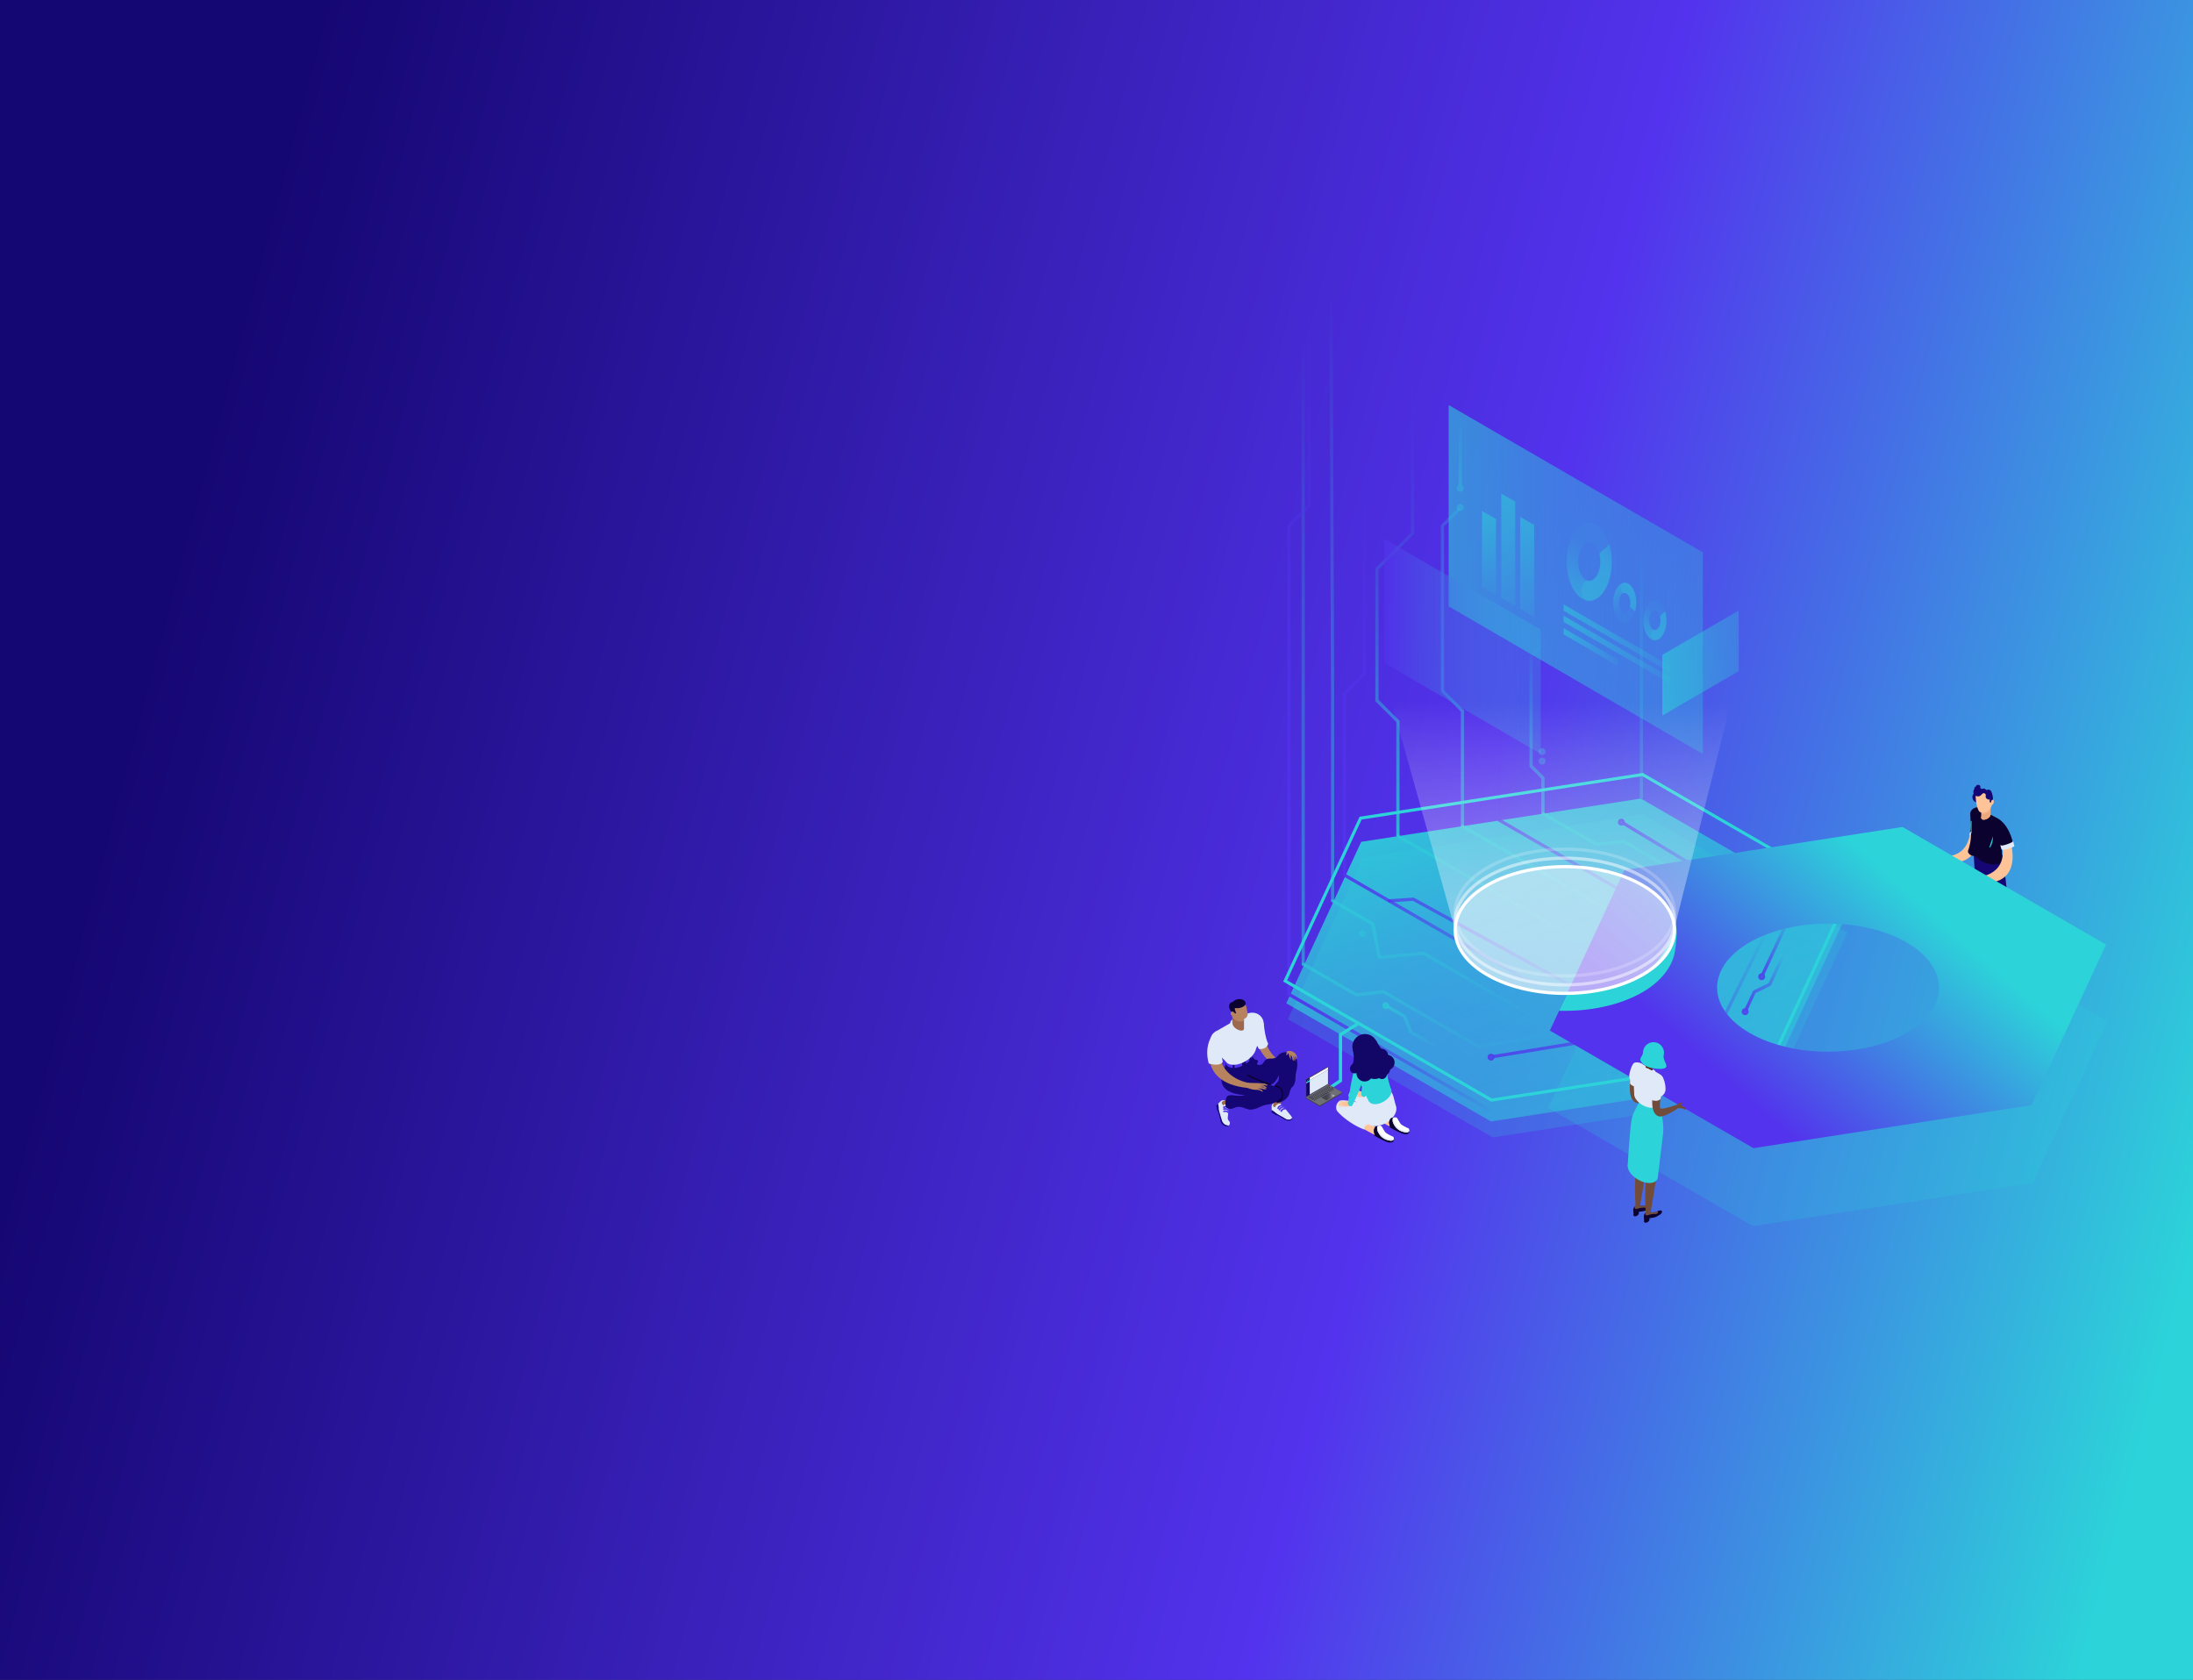 <svg xmlns="http://www.w3.org/2000/svg" xmlns:xlink="http://www.w3.org/1999/xlink" width="1365.81" height="1046.13" viewBox="0 0 1365.81 1046.13">
  <rect x="0" y="0" width="1365.81" height="1046.13" fill="#333333" stroke="none"/>
  <defs>
    <linearGradient id="e1b09ec2-1276-4d95-87c9-622ed89d12b4" x1="104.82" y1="369.42" x2="1386.7" y2="709.85" gradientUnits="userSpaceOnUse">
      <stop offset="0" stop-color="#150773"/>
      <stop offset="0.62" stop-color="#5333ed"/>
      <stop offset="1" stop-color="#2cd4d9"/>
    </linearGradient>
    <linearGradient id="a3f870fa-6a07-4e37-9432-5e687654d0c2" x1="958.46" y1="506.73" x2="958.46" y2="317.17" gradientUnits="userSpaceOnUse">
      <stop offset="0" stop-color="#2cd4d9" stop-opacity="0.5"/>
      <stop offset="0.14" stop-color="#2cd4d9" stop-opacity="0.4"/>
      <stop offset="0.44" stop-color="#2cd4d9" stop-opacity="0.15"/>
      <stop offset="0.59" stop-color="#2cd4d9" stop-opacity="0"/>
    </linearGradient>
    <linearGradient id="4d04f84c-7040-491f-8ca3-f937d5487821" x1="1022.26" y1="497.3" x2="1022.26" y2="281.86" gradientUnits="userSpaceOnUse">
      <stop offset="0" stop-color="#2cd4d9" stop-opacity="0.3"/>
      <stop offset="0.28" stop-color="#2cd4d9" stop-opacity="0.2"/>
      <stop offset="0.74" stop-color="#2cd4d9" stop-opacity="0"/>
    </linearGradient>
    <linearGradient id="17740f6a-5d7a-4daa-9e59-cac50ef4baa1" x1="811.64" y1="207.92" x2="811.64" y2="601.43" gradientUnits="userSpaceOnUse">
      <stop offset="0" stop-color="#2cd4d9" stop-opacity="0"/>
      <stop offset="1" stop-color="#2cd4d9" stop-opacity="0.5"/>
    </linearGradient>
    <linearGradient id="f11a22d9-e8ee-4edd-a49c-6972e2b88923" x1="904.61" y1="514.48" x2="904.61" y2="316" gradientUnits="userSpaceOnUse">
      <stop offset="0" stop-color="#2cd4d9" stop-opacity="0.5"/>
      <stop offset="0.38" stop-color="#2cd4d9" stop-opacity="0.4"/>
      <stop offset="1" stop-color="#2cd4d9" stop-opacity="0.2"/>
    </linearGradient>
    <linearGradient id="fb447b02-a7e6-4b19-9211-2bb7bd6ab87b" x1="868.64" y1="520.65" x2="868.64" y2="236.66" gradientUnits="userSpaceOnUse">
      <stop offset="0" stop-color="#2cd4d9" stop-opacity="0.8"/>
      <stop offset="0.07" stop-color="#2cd4d9" stop-opacity="0.69"/>
      <stop offset="0.23" stop-color="#2cd4d9" stop-opacity="0.48"/>
      <stop offset="0.39" stop-color="#2cd4d9" stop-opacity="0.31"/>
      <stop offset="0.55" stop-color="#2cd4d9" stop-opacity="0.17"/>
      <stop offset="0.7" stop-color="#2cd4d9" stop-opacity="0.08"/>
      <stop offset="0.85" stop-color="#2cd4d9" stop-opacity="0.02"/>
      <stop offset="1" stop-color="#2cd4d9" stop-opacity="0"/>
    </linearGradient>
    <linearGradient id="ea0d29a2-5477-4a27-b278-23b9412d2b5c" x1="909.46" y1="302.38" x2="909.46" y2="236.66" gradientUnits="userSpaceOnUse">
      <stop offset="0" stop-color="#2cd4d9" stop-opacity="0.3"/>
      <stop offset="0.24" stop-color="#2cd4d9" stop-opacity="0.2"/>
      <stop offset="0.65" stop-color="#2cd4d9" stop-opacity="0"/>
    </linearGradient>
    <linearGradient id="f10d5270-06c6-4ce6-ba4b-6a0da751f622" x1="843.53" y1="545.93" x2="843.53" y2="293.03" gradientUnits="userSpaceOnUse">
      <stop offset="0" stop-color="#5333ed"/>
      <stop offset="0.73" stop-color="#5333ed" stop-opacity="0.27"/>
      <stop offset="1" stop-color="#5333ed" stop-opacity="0"/>
    </linearGradient>
    <linearGradient id="274d3dcb-ef8d-46bf-9be9-a649f7b14793" x1="809.04" y1="620.17" x2="809.04" y2="184.87" gradientUnits="userSpaceOnUse">
      <stop offset="0" stop-color="#5333ed"/>
      <stop offset="0.17" stop-color="#5333ed" stop-opacity="0.85"/>
      <stop offset="0.55" stop-color="#5333ed" stop-opacity="0.48"/>
      <stop offset="1" stop-color="#5333ed" stop-opacity="0"/>
    </linearGradient>
    <linearGradient id="46fab5b5-4662-4f5e-922a-925c7b2857d4" x1="939.98" y1="529.12" x2="939.98" y2="192.15" gradientUnits="userSpaceOnUse">
      <stop offset="0" stop-color="#5333ed" stop-opacity="0.6"/>
      <stop offset="0.14" stop-color="#5333ed" stop-opacity="0.58"/>
      <stop offset="0.32" stop-color="#5333ed" stop-opacity="0.51"/>
      <stop offset="0.51" stop-color="#5333ed" stop-opacity="0.4"/>
      <stop offset="0.73" stop-color="#5333ed" stop-opacity="0.25"/>
      <stop offset="0.95" stop-color="#5333ed" stop-opacity="0.05"/>
      <stop offset="1" stop-color="#5333ed" stop-opacity="0"/>
    </linearGradient>
    <linearGradient id="239cc458-db18-4719-bc9d-2a320536360a" x1="829.46" y1="181.27" x2="829.46" y2="561.97" xlink:href="#17740f6a-5d7a-4daa-9e59-cac50ef4baa1"/>
    <linearGradient id="eb2194f5-f455-4bd3-9754-32e48762aeb5" x1="931.66" y1="488.85" x2="1007.2" y2="677.69" gradientUnits="userSpaceOnUse">
      <stop offset="0" stop-color="#2cd4d9" stop-opacity="0.9"/>
      <stop offset="0.11" stop-color="#2cd4d9" stop-opacity="0.82"/>
      <stop offset="0.35" stop-color="#2cd4d9" stop-opacity="0.68"/>
      <stop offset="0.58" stop-color="#2cd4d9" stop-opacity="0.58"/>
      <stop offset="0.8" stop-color="#2cd4d9" stop-opacity="0.52"/>
      <stop offset="1" stop-color="#2cd4d9" stop-opacity="0.5"/>
    </linearGradient>
    <linearGradient id="0835709a-0779-4028-aef2-3eafd5080f15" x1="879.17" y1="527.1" x2="922.88" y2="636.37" gradientUnits="userSpaceOnUse">
      <stop offset="0" stop-color="#5333ed" stop-opacity="0.9"/>
      <stop offset="0.19" stop-color="#5333ed" stop-opacity="0.75"/>
      <stop offset="0.6" stop-color="#5333ed" stop-opacity="0.38"/>
      <stop offset="1" stop-color="#5333ed" stop-opacity="0"/>
    </linearGradient>
    <linearGradient id="ca5ba6a3-3a58-4bfa-ac41-f9b935843b8f" x1="844.6" y1="601.34" x2="888.31" y2="710.61" xlink:href="#274d3dcb-ef8d-46bf-9be9-a649f7b14793"/>
    <linearGradient id="3f6a6015-87eb-434f-ade1-fe72c1bce88f" x1="881.94" y1="571.23" x2="921.22" y2="669.44" gradientUnits="userSpaceOnUse">
      <stop offset="0" stop-color="#2cd4d9" stop-opacity="0.5"/>
      <stop offset="0.24" stop-color="#2cd4d9" stop-opacity="0.4"/>
      <stop offset="0.74" stop-color="#2cd4d9" stop-opacity="0.15"/>
      <stop offset="1" stop-color="#2cd4d9" stop-opacity="0"/>
    </linearGradient>
    <linearGradient id="9a6ca6cb-33b3-4be7-b64e-327a946f0456" x1="1006.86" y1="487.36" x2="1048.39" y2="591.18" xlink:href="#3f6a6015-87eb-434f-ade1-fe72c1bce88f"/>
    <linearGradient id="ba2faaf6-8c36-462a-87e2-c06ef25be176" x1="871.85" y1="543.11" x2="915.56" y2="652.38" xlink:href="#3f6a6015-87eb-434f-ade1-fe72c1bce88f"/>
    <linearGradient id="3656e464-cae0-4dd4-b2cc-2c0a1013afd7" x1="912.55" y1="502.82" x2="956.26" y2="612.09" xlink:href="#3f6a6015-87eb-434f-ade1-fe72c1bce88f"/>
    <linearGradient id="d84bfc41-79d1-4272-ab3d-7515752d2cb3" x1="952.73" y1="496.65" x2="996.44" y2="605.92" xlink:href="#3f6a6015-87eb-434f-ade1-fe72c1bce88f"/>
    <linearGradient id="71b55d74-0cd7-4ec5-a10a-f9712760ae7c" x1="919.66" y1="538.14" x2="968.91" y2="661.26" gradientUnits="userSpaceOnUse">
      <stop offset="0" stop-color="#5333ed" stop-opacity="0.7"/>
      <stop offset="0.24" stop-color="#5333ed" stop-opacity="0.55"/>
      <stop offset="0.76" stop-color="#5333ed" stop-opacity="0.18"/>
      <stop offset="1" stop-color="#5333ed" stop-opacity="0"/>
    </linearGradient>
    <linearGradient id="f192aa13-dc72-497d-949a-4ff559dfca82" x1="975.62" y1="492.92" x2="1019.33" y2="602.19" gradientUnits="userSpaceOnUse">
      <stop offset="0" stop-color="#5333ed" stop-opacity="0.8"/>
      <stop offset="0.21" stop-color="#5333ed" stop-opacity="0.65"/>
      <stop offset="0.67" stop-color="#5333ed" stop-opacity="0.28"/>
      <stop offset="1" stop-color="#5333ed" stop-opacity="0"/>
    </linearGradient>
    <linearGradient id="47ff727c-df11-4bd2-b9e8-7c2686a7657f" x1="978.5" y1="686.72" x2="1056.76" y2="551.16" xlink:href="#f192aa13-dc72-497d-949a-4ff559dfca82"/>
    <linearGradient id="053eb024-c7a5-476f-b79d-05352688db79" x1="1096.5" y1="605.88" x2="1115.23" y2="573.45" xlink:href="#f192aa13-dc72-497d-949a-4ff559dfca82"/>
    <linearGradient id="47d3cda7-69bc-4e06-9e6f-171482db02b7" x1="1089.25" y1="629.46" x2="1109.55" y2="594.31" xlink:href="#f192aa13-dc72-497d-949a-4ff559dfca82"/>
    <linearGradient id="2932f705-7319-485e-b36d-d6835b6fa9a4" x1="5004.15" y1="4199.71" x2="5024.45" y2="4164.55" gradientTransform="translate(5436.62 -4036.53) rotate(94.43)" xlink:href="#3f6a6015-87eb-434f-ade1-fe72c1bce88f"/>
    <linearGradient id="37ba91a4-42e0-49ea-bb75-1ec11a8ce6a6" x1="5058.93" y1="4014.64" x2="5101.99" y2="3940.07" gradientTransform="translate(5485.69 -4148.74) rotate(95.4)" xlink:href="#f192aa13-dc72-497d-949a-4ff559dfca82"/>
    <linearGradient id="446c4cc5-e297-4ca1-b89b-d8d18630db03" x1="6837.97" y1="682.89" x2="6846.32" y2="682.89" gradientTransform="matrix(-1, 0, 0, 1, 7669.23, 0)" gradientUnits="userSpaceOnUse">
      <stop offset="0" stop-color="#fff"/>
      <stop offset="0.04" stop-color="#e2e2e4"/>
      <stop offset="0.09" stop-color="#bdbcc1"/>
      <stop offset="0.16" stop-color="#9c9ba2"/>
      <stop offset="0.22" stop-color="#807f87"/>
      <stop offset="0.3" stop-color="#696872"/>
      <stop offset="0.39" stop-color="#585662"/>
      <stop offset="0.5" stop-color="#4c4a56"/>
      <stop offset="0.64" stop-color="#454350"/>
      <stop offset="1" stop-color="#43414e"/>
    </linearGradient>
    <linearGradient id="3cb54c17-de66-48a3-88d5-dc7ce3a822dc" x1="1081.88" y1="679.18" x2="1190.57" y2="556.01" gradientUnits="userSpaceOnUse">
      <stop offset="0" stop-color="#5333ed"/>
      <stop offset="1" stop-color="#2cd4d9"/>
    </linearGradient>
    <linearGradient id="57667ca6-0f34-4a59-9f06-7170d7218722" x1="926.5" y1="320.75" x2="928.15" y2="364.92" gradientUnits="userSpaceOnUse">
      <stop offset="0" stop-color="#2cd4d9"/>
      <stop offset="1" stop-color="#2cd4d9" stop-opacity="0.2"/>
    </linearGradient>
    <linearGradient id="fc2baf37-22a5-415e-81d2-7462eb085cb4" x1="939.84" y1="324.72" x2="962.56" y2="381.53" xlink:href="#57667ca6-0f34-4a59-9f06-7170d7218722"/>
    <linearGradient id="90f3f2b1-bb0c-403c-a461-1b2d553e9595" x1="926.67" y1="310.71" x2="952.07" y2="374.2" xlink:href="#57667ca6-0f34-4a59-9f06-7170d7218722"/>
    <linearGradient id="32d1e0ce-1b30-42b0-b53d-6c2dff7a1b50" x1="973.81" y1="397.43" x2="1039.86" y2="397.43" xlink:href="#57667ca6-0f34-4a59-9f06-7170d7218722"/>
    <linearGradient id="4ee95c77-143a-4821-8050-ebc560c3532e" x1="973.81" y1="404.43" x2="1039.86" y2="404.43" xlink:href="#57667ca6-0f34-4a59-9f06-7170d7218722"/>
    <linearGradient id="27b112b6-7c53-45f1-ae1a-f36cd98eeda9" x1="973.81" y1="402.9" x2="1007.58" y2="402.9" xlink:href="#57667ca6-0f34-4a59-9f06-7170d7218722"/>
    <linearGradient id="96977b3f-2b94-4441-90e6-1f9db851e71b" x1="1247.97" y1="-2246.8" x2="1268.9" y2="-2263.63" gradientTransform="matrix(0.5, -0.87, 0.58, 1, 1662.42, 3704.09)" gradientUnits="userSpaceOnUse">
      <stop offset="0" stop-color="#2cd4d9" stop-opacity="0.8"/>
      <stop offset="1" stop-color="#2cd4d9" stop-opacity="0.1"/>
    </linearGradient>
    <linearGradient id="a22bb927-aee4-4611-88a4-5279d19d2bdb" x1="8047.52" y1="-1217.5" x2="8037.46" y2="-1201.52" gradientTransform="matrix(-0.69, -0.72, 0.32, -1.11, 6953.8, 4825.77)" xlink:href="#96977b3f-2b94-4441-90e6-1f9db851e71b"/>
    <linearGradient id="b697aa37-a325-4503-863c-f0aa89998534" x1="702.37" y1="-1735.52" x2="713.04" y2="-1744.1" gradientTransform="matrix(0.5, 0.87, 0.58, -1, 1662.42, -1982.09)" xlink:href="#96977b3f-2b94-4441-90e6-1f9db851e71b"/>
    <linearGradient id="1c221040-8345-425c-a05d-f5b362b8fa07" x1="7703.53" y1="-1885.24" x2="7698.4" y2="-1877.1" gradientTransform="matrix(-0.69, 0.72, 0.32, 1.11, 6953.8, -3103.77)" xlink:href="#96977b3f-2b94-4441-90e6-1f9db851e71b"/>
    <linearGradient id="85804029-a93d-41d8-8c58-bfe3d44bbe1f" x1="1298.73" y1="-2219.47" x2="1309.4" y2="-2228.04" gradientTransform="matrix(0.5, -0.87, 0.58, 1, 1662.42, 3744.09)" xlink:href="#96977b3f-2b94-4441-90e6-1f9db851e71b"/>
    <linearGradient id="a6b8dd8c-b822-4278-a219-cd726e1028bb" x1="8003.86" y1="-1178.39" x2="7998.74" y2="-1170.25" gradientTransform="matrix(-0.69, -0.72, 0.32, -1.11, 6953.8, 4865.77)" xlink:href="#96977b3f-2b94-4441-90e6-1f9db851e71b"/>
    <linearGradient id="ca85e3a5-4732-4579-8fe4-5b57ed3aab91" x1="902.24" y1="360.9" x2="1060.53" y2="360.9" gradientUnits="userSpaceOnUse">
      <stop offset="0" stop-color="#2cd4d9" stop-opacity="0.8"/>
      <stop offset="1" stop-color="#2cd4d9" stop-opacity="0.4"/>
    </linearGradient>
    <linearGradient id="615f1cce-f495-4478-9e0a-63c66cbd249b" x1="862.07" y1="402.52" x2="959.61" y2="402.52" gradientUnits="userSpaceOnUse">
      <stop offset="0" stop-color="#5333ed" stop-opacity="0.6"/>
      <stop offset="1" stop-color="#2cd4d9" stop-opacity="0.2"/>
    </linearGradient>
    <linearGradient id="95ccdec8-6f7a-4e6d-9fa4-b67f6b8022e5" x1="1035.29" y1="412.92" x2="1082.9" y2="412.92" xlink:href="#ca85e3a5-4732-4579-8fe4-5b57ed3aab91"/>
    <linearGradient id="4fee4be7-fe73-4b3e-a16d-32e289925aa5" x1="970.38" y1="585.46" x2="972.05" y2="437.27" gradientUnits="userSpaceOnUse">
      <stop offset="0" stop-color="#fff" stop-opacity="0.4"/>
      <stop offset="0.17" stop-color="#fff" stop-opacity="0.37"/>
      <stop offset="0.43" stop-color="#fff" stop-opacity="0.27"/>
      <stop offset="0.76" stop-color="#fff" stop-opacity="0.12"/>
      <stop offset="1" stop-color="#fff" stop-opacity="0"/>
    </linearGradient>
  </defs>
  <title>advanced-hero</title>
  <g style="isolation: isolate">
    <g id="4d768894-e851-4608-89cf-685efdf7bc59" data-name="bg">
      <rect y="-0.24" width="1365.81" height="1046.37" style="fill: url(#e1b09ec2-1276-4d95-87c9-622ed89d12b4)"/>
    </g>
    <g id="1e2f22ec-d307-46e2-bb61-2464962a0a2b" data-name="figures and interactions">
      <g>
        <path d="M1312.62,636.11l-127.49-73.61L1011,589.45,964.32,690l127.49,73.61L1266,736.66Z" style="fill: #2cd4d9;fill-opacity: 0.2;mix-blend-mode: color-burn"/>
        <polyline points="960.95 506.73 960.95 484.44 953.57 477.06 953.57 408.44 963.35 398.65 963.35 317.17" style="fill: none;stroke-miterlimit: 10;stroke-width: 2px;stroke: url(#a3f870fa-6a07-4e37-9432-5e687654d0c2)"/>
        <circle cx="960.46" cy="473.97" r="1.17" transform="translate(-13.65 919.23) rotate(-50.83)" style="fill: none;stroke: #2cd4d9;stroke-miterlimit: 10;stroke-width: 2px;opacity: 0.3"/>
        <circle cx="960.46" cy="468.07" r="1.17" transform="translate(-42.58 99.98) rotate(-5.83)" style="fill: none;stroke: #2cd4d9;stroke-miterlimit: 10;stroke-width: 2px;opacity: 0.3"/>
        <line x1="1022.26" y1="497.3" x2="1022.26" y2="281.86" style="fill: none;stroke-miterlimit: 10;stroke-width: 2px;stroke: url(#4d04f84c-7040-491f-8ca3-f937d5487821)"/>
        <polyline points="811.64 208.92 811.64 493.01 811.64 600.43" style="fill: none;stroke-linecap: round;stroke-miterlimit: 10;stroke-width: 2px;stroke: url(#17740f6a-5d7a-4daa-9e59-cac50ef4baa1)"/>
        <polyline points="910.84 514.48 910.84 442.75 898.38 430.29 898.38 327.37 909.04 316.71" style="fill: none;stroke-miterlimit: 10;stroke-width: 2px;stroke: url(#f11a22d9-e8ee-4edd-a49c-6972e2b88923)"/>
        <polyline points="870.62 520.65 870.62 449.26 857.58 436.22 857.58 354.3 879.7 332.18 879.7 236.66" style="fill: none;stroke-miterlimit: 10;stroke-width: 2px;stroke: url(#fb447b02-a7e6-4b19-9211-2bb7bd6ab87b)"/>
        <line x1="909.46" y1="302.38" x2="909.46" y2="236.66" style="fill: none;stroke-miterlimit: 10;stroke-width: 2px;stroke: url(#ea0d29a2-5477-4a27-b278-23b9412d2b5c)"/>
        <circle cx="909.46" cy="316" r="1.17" transform="translate(90.04 821.49) rotate(-50.83)" style="fill: none;stroke: #2cd4d9;stroke-miterlimit: 10;stroke-width: 2px;opacity: 0.3"/>
        <circle cx="909.46" cy="304.11" r="1.17" transform="translate(-26.19 93.96) rotate(-5.83)" style="fill: none;stroke: #2cd4d9;stroke-miterlimit: 10;stroke-width: 2px;opacity: 0.3"/>
        <polyline points="837.28 544.93 837.28 432 849.77 419.51 849.77 294.03" style="fill: none;stroke-linecap: round;stroke-linejoin: round;stroke-width: 2px;stroke: url(#f10d5270-06c6-4ce6-ba4b-6a0da751f622)"/>
        <polyline points="802.79 619.17 802.79 532.89 802.79 327.32 815.28 314.83 815.28 185.87" style="fill: none;stroke-linecap: round;stroke-linejoin: round;stroke-width: 2px;stroke: url(#274d3dcb-ef8d-46bf-9be9-a649f7b14793)"/>
        <polyline points="933.73 528.12 933.73 253 946.23 240.51 946.23 193.16" style="fill: none;stroke-linecap: round;stroke-linejoin: round;stroke-width: 2px;stroke: url(#46fab5b5-4662-4f5e-922a-925c7b2857d4)"/>
        <polyline points="828.95 182.27 829.96 431.45 829.96 560.97" style="fill: none;stroke-linecap: round;stroke-miterlimit: 10;stroke-width: 2px;stroke: url(#239cc458-db18-4719-bc9d-2a320536360a)"/>
        <path d="M1150.45,580.82,1023,507.21,848.81,534.15,802.14,634.7l127.49,73.61,174.15-26.94Z" style="fill: #2cd4d9;fill-opacity: 0.2;mix-blend-mode: color-burn"/>
        <path d="M1149.41,570.9,1021.92,497.3,847.77,524.24,801.11,624.78,928.6,698.39l174.15-26.94Z" style="fill: url(#eb2194f5-f455-4bd3-9754-32e48762aeb5)"/>
        <path d="M837.28,544.93l127.49,73.61" style="fill: none;stroke-linecap: round;stroke-linejoin: round;stroke-width: 2px;stroke: url(#0835709a-0779-4028-aef2-3eafd5080f15)"/>
        <path d="M802.71,619.17,930.2,692.78" style="fill: none;stroke-linecap: round;stroke-linejoin: round;stroke-width: 2px;stroke: url(#ca5ba6a3-3a58-4bfa-ac41-f9b935843b8f)"/>
        <path d="M811.64,600.43l33.17,19.15,16.83-2,59.25,34.21,70.64-11.56" style="fill: none;stroke-linecap: round;stroke-miterlimit: 10;stroke-width: 2px;stroke: url(#3f6a6015-87eb-434f-ade1-fe72c1bce88f)"/>
        <path d="M961.13,506.73l33.17,19.15,16.83-2,83,47.91" style="fill: none;stroke-linecap: round;stroke-miterlimit: 10;stroke-width: 2px;stroke: url(#9a6ca6cb-33b3-4be7-b64e-327a946f0456)"/>
        <path d="M830,560.94,855,575.41l4,20.8,27.63-2.54,70.81,40.88" style="fill: none;stroke-linecap: round;stroke-miterlimit: 10;stroke-width: 2px;stroke: url(#ba2faaf6-8c36-462a-87e2-c06ef25be176)"/>
        <path d="M870.66,520.65l127.49,73.61" style="fill: none;stroke-linecap: round;stroke-miterlimit: 10;stroke-width: 2px;stroke: url(#3656e464-cae0-4dd4-b2cc-2c0a1013afd7)"/>
        <path d="M910.84,514.48l127.49,73.61" style="fill: none;stroke-linecap: round;stroke-miterlimit: 10;stroke-width: 2px;stroke: url(#d84bfc41-79d1-4272-ab3d-7515752d2cb3)"/>
        <polyline points="865.28 560.97 880.22 559.98 1023.3 638.43" style="fill: none;stroke-linecap: round;stroke-linejoin: round;stroke-width: 2px;stroke: url(#71b55d74-0cd7-4ec5-a10a-f9712760ae7c)"/>
        <circle cx="848.5" cy="581.38" r="1.17" transform="translate(-138.16 871.99) rotate(-50.83)" style="fill: none;stroke: #2cd4d9;stroke-miterlimit: 10;stroke-width: 2px;opacity: 0.3"/>
        <circle cx="928.6" cy="658.33" r="1.17" transform="translate(-168.31 962.44) rotate(-50.83)" style="fill: none;stroke: #5333ed;stroke-miterlimit: 10;stroke-width: 2px;opacity: 0.8"/>
        <path d="M933.73,510.75l127.49,73.61" style="fill: none;stroke-linecap: round;stroke-linejoin: round;stroke-width: 2px;stroke: url(#f192aa13-dc72-497d-949a-4ff559dfca82)"/>
        <polyline points="930.2 657.94 1073.11 634.55 1101.61 577.12" style="fill: none;stroke-linejoin: round;stroke-width: 2px;stroke: url(#47ff727c-df11-4bd2-b9e8-7c2686a7657f)"/>
        <circle cx="1097.19" cy="608.2" r="1.17" transform="translate(-67.34 1074.68) rotate(-50.83)" style="fill: none;stroke: #5333ed;stroke-miterlimit: 10;stroke-width: 2px;opacity: 0.8"/>
        <line x1="1097.94" y1="606.61" x2="1113.79" y2="572.72" style="fill: none;stroke-linejoin: round;stroke-width: 2px;stroke: url(#053eb024-c7a5-476f-b79d-05352688db79)"/>
        <circle cx="1086.87" cy="630" r="1.17" transform="translate(-88.04 1074.7) rotate(-50.83)" style="fill: none;stroke: #5333ed;stroke-miterlimit: 10;stroke-width: 2px;opacity: 0.8"/>
        <polyline points="1087.61 628.41 1092.63 617.67 1102.16 613.05 1110.59 595.01" style="fill: none;stroke-linejoin: round;stroke-width: 2px;stroke: url(#47d3cda7-69bc-4e06-9e6f-171482db02b7)"/>
        <circle cx="862.98" cy="626.18" r="1.17" transform="translate(-185.6 819.38) rotate(-46.4)" style="fill: none;stroke: #2cd4d9;stroke-miterlimit: 10;stroke-width: 1.915px;opacity: 0.6"/>
        <polyline points="864.44 627.05 874.76 632.89 878.63 642.74 895.97 652.54" style="fill: none;stroke-miterlimit: 10;stroke-width: 2px;stroke: url(#2932f705-7319-485e-b36d-d6835b6fa9a4)"/>
        <circle cx="1009.78" cy="511.92" r="1.17" transform="translate(-63.53 872.09) rotate(-45.43)" style="fill: none;stroke: #5333ed;stroke-miterlimit: 10;stroke-width: 2px;opacity: 0.8"/>
        <line x1="1011.28" y1="512.81" x2="1085.02" y2="557.45" style="fill: none;stroke-linejoin: round;stroke-width: 2px;stroke: url(#37ba91a4-42e0-49ea-bb75-1ec11a8ce6a6)"/>
        <polyline points="846.13 637.28 834.85 644.27 834.85 673.02 828.76 677.06" style="fill: none;stroke: #2cd4d9;stroke-miterlimit: 10;stroke-width: 2px"/>
        <g>
          <path d="M868,709.53a1.77,1.77,0,0,1-.09,1.11c-.26.42-1.44,1.48-4.47.36a58.11,58.11,0,0,1-7.59-3.87,1,1,0,0,1-.46-1.09,9.81,9.81,0,0,0-.22-2.39s1-2.1,1.44-2.06a2.11,2.11,0,0,1,2-.35l2.94,4.65Z" style="fill: #0c022f"/>
          <path d="M849.39,703.13l7,3.79a4.49,4.49,0,0,1-.8-2.55,4,4,0,0,1,1-2.77l-5.14-2.26-2.08,2.23Z" style="fill: #ffc398"/>
          <path d="M867.4,707.77h0s-3.92-1.68-4.76-2.85a37.67,37.67,0,0,1-2-3.34h0a1.67,1.67,0,0,0-1.42-.59c-.81,0-1.46.37-1.5.83h0v0h0v.92s-.3,1.45,1.85,4.26a9.31,9.31,0,0,0,5.8,3.21h0a2.81,2.81,0,0,0,.87.14c1,0,1.78-.46,1.78-1v-.82A1,1,0,0,0,867.4,707.77Z" style="fill: #fff"/>
          <path d="M877.62,704.35a1.77,1.77,0,0,1-.09,1.11c-.26.42-1.44,1.48-4.47.36a58.11,58.11,0,0,1-7.59-3.87,1,1,0,0,1-.46-1.09,9.81,9.81,0,0,0-.22-2.39s1-2.1,1.44-2.06a2.11,2.11,0,0,1,2-.35l2.94,4.65Z" style="fill: #0c022f"/>
          <path d="M859,697.95l7,3.79a4.49,4.49,0,0,1-.8-2.55,4,4,0,0,1,1-2.77l-5.14-2.26L859,696.38Z" style="fill: #ffc398"/>
          <path d="M869.42,688.78c-.68-2.07-1.32-5.48-2-7.1s-1-1.6-1-1.6l-14.92,1.29L844,678.55c-1.22-.46-4.79,2.21-3.91,4.37.71,1.76,3.1,2.85,5.29,3.51-4.1-.79-9.91-1.72-11.09-.88a5,5,0,0,0-1.79,5.87c1,1.86,8.35,8.7,17.11,12a3.4,3.4,0,0,1,2.69-3.37h0c2.18,1.9,6.84,1.6,11.18-.91C868.39,696.27,870.45,691.91,869.42,688.78Z" style="fill: #dfe9f8"/>
          <ellipse cx="859.52" cy="682.08" rx="7.85" ry="4.53" transform="translate(-225.89 521.14) rotate(-30)" style="fill: #2cd4d9"/>
          <g>
            <polygon points="835.96 680.97 821.95 689.06 813.28 684 813.28 683.36 827.29 675.27 835.96 680.31 835.96 680.97" style="fill: #43414e"/>
            <polygon points="835.96 680.31 821.95 688.4 813.28 683.36 827.29 675.27 835.96 680.31" style="fill: #6e7075"/>
            <polygon points="827.32 664.01 827.32 675.26 813.28 683.37 813.28 672.12 827.32 664.01" style="fill: #43414e"/>
            <g>
              <g>
                <polygon points="813.58 673.83 813.58 672.4 815.72 671.18 815.72 672.64 813.58 673.87 813.58 673.83" style="fill: #120667"/>
                <polygon points="815.72 672.64 815.72 673.59 813.58 674.82 813.58 673.87 815.72 672.64" style="fill: #2cd4d9"/>
              </g>
              <polygon points="813.58 674.82 815.72 673.59 815.72 681.52 813.58 682.75 813.58 674.82" style="fill: #120667"/>
              <polygon points="815.72 671.18 822.41 667.34 827.08 664.63 827.08 666.06 827.08 666.1 815.72 672.64 815.72 671.18" style="fill: #fff"/>
              <polygon points="815.72 672.64 827.08 666.1 827.08 674.98 822.41 677.67 815.72 681.52 815.72 672.64" style="fill: #dfe9f8"/>
              <polygon points="815.21 672.09 815.21 672.33 814.03 673.02 814.03 672.78 815.21 672.09" style="fill: #2cd4d9"/>
            </g>
            <polygon points="831.26 682.33 826.1 685.31 822.9 683.45 828.06 680.47 831.26 682.33" style="fill: url(#446c4cc5-e297-4ca1-b89b-d8d18630db03)"/>
            <polygon points="827.8 680.28 822.64 683.26 821.84 682.79 827 679.81 827.8 680.28" style="fill: #43414e"/>
            <polygon points="827.43 679.56 828.15 679.14 828.96 679.61 828.24 680.02 827.43 679.56" style="fill: #43414e"/>
            <polygon points="828.76 677.6 829.78 677.01 830.59 677.48 829.57 678.06 828.76 677.6" style="fill: #43414e"/>
            <polygon points="826.65 676.38 827.67 675.8 828.48 676.26 827.46 676.85 826.65 676.38" style="fill: #43414e"/>
            <polygon points="816.63 684.56 818.08 683.73 818.88 684.2 817.44 685.02 816.63 684.56" style="fill: #43414e"/>
            <polygon points="815.61 683.93 817.48 682.88 818.29 683.34 816.41 684.4 815.61 683.93" style="fill: #43414e"/>
            <polygon points="814.55 683.37 816 682.54 816.8 683.01 815.36 683.83 814.55 683.37" style="fill: #43414e"/>
            <polygon points="829.33 678.47 830.05 678.06 830.86 678.52 830.14 678.94 829.33 678.47" style="fill: #43414e"/>
            <polygon points="828.38 679.02 829.1 678.61 829.9 679.07 829.18 679.49 828.38 679.02" style="fill: #43414e"/>
            <polygon points="824 680.31 824.72 679.9 825.52 680.36 824.8 680.78 824 680.31" style="fill: #43414e"/>
            <polygon points="827.8 678.12 828.52 677.71 829.33 678.17 828.61 678.59 827.8 678.12" style="fill: #43414e"/>
            <polygon points="826.85 678.67 827.57 678.26 828.38 678.72 827.66 679.14 826.85 678.67" style="fill: #43414e"/>
            <polygon points="825.89 679.23 826.61 678.81 827.42 679.28 826.7 679.69 825.89 679.23" style="fill: #43414e"/>
            <polygon points="824.94 679.78 825.66 679.36 826.46 679.83 825.75 680.24 824.94 679.78" style="fill: #43414e"/>
            <polygon points="819.26 683.06 819.98 682.64 820.78 683.11 820.07 683.52 819.26 683.06" style="fill: #43414e"/>
            <polygon points="818.32 683.6 819.04 683.19 819.84 683.65 819.13 684.07 818.32 683.6" style="fill: #43414e"/>
            <polygon points="823.07 680.87 823.79 680.45 824.59 680.91 823.88 681.33 823.07 680.87" style="fill: #43414e"/>
            <polygon points="822.12 681.42 822.83 681 823.64 681.47 822.92 681.88 822.12 681.42" style="fill: #43414e"/>
            <polygon points="821.15 681.97 821.87 681.55 822.68 682.02 821.96 682.43 821.15 681.97" style="fill: #43414e"/>
            <polygon points="820.2 682.52 820.92 682.11 821.73 682.57 821.01 682.98 820.2 682.52" style="fill: #43414e"/>
            <polygon points="823.43 679.45 824.15 679.04 824.96 679.5 824.24 679.91 823.43 679.45" style="fill: #43414e"/>
            <polygon points="827.24 677.26 827.96 676.85 828.76 677.31 828.05 677.72 827.24 677.26" style="fill: #43414e"/>
            <polygon points="826.28 677.81 827 677.39 827.81 677.86 827.09 678.27 826.28 677.81" style="fill: #43414e"/>
            <polygon points="825.33 678.37 826.04 677.95 826.85 678.41 826.13 678.83 825.33 678.37" style="fill: #43414e"/>
            <polygon points="824.37 678.91 825.09 678.5 825.9 678.96 825.18 679.38 824.37 678.91" style="fill: #43414e"/>
            <polygon points="818.69 682.19 819.41 681.78 820.22 682.24 819.5 682.66 818.69 682.19" style="fill: #43414e"/>
            <polygon points="817.75 682.74 818.47 682.32 819.28 682.79 818.56 683.2 817.75 682.74" style="fill: #43414e"/>
            <polygon points="822.5 680 823.22 679.59 824.03 680.05 823.31 680.47 822.5 680" style="fill: #43414e"/>
            <polygon points="821.55 680.55 822.27 680.14 823.07 680.6 822.36 681.02 821.55 680.55" style="fill: #43414e"/>
            <polygon points="820.59 681.11 821.31 680.69 822.12 681.16 821.4 681.57 820.59 681.11" style="fill: #43414e"/>
            <polygon points="819.64 681.66 820.36 681.24 821.16 681.71 820.44 682.12 819.64 681.66" style="fill: #43414e"/>
            <polygon points="821.9 679.12 822.62 678.7 823.42 679.17 822.71 679.58 821.9 679.12" style="fill: #43414e"/>
            <polygon points="825.71 676.93 826.43 676.51 827.23 676.98 826.51 677.39 825.71 676.93" style="fill: #43414e"/>
            <polygon points="824.75 677.48 825.47 677.06 826.28 677.53 825.56 677.94 824.75 677.48" style="fill: #43414e"/>
            <polygon points="823.79 678.03 824.51 677.62 825.32 678.08 824.6 678.5 823.79 678.03" style="fill: #43414e"/>
            <polygon points="822.84 678.58 823.56 678.17 824.37 678.63 823.65 679.05 822.84 678.58" style="fill: #43414e"/>
            <polygon points="817.16 681.86 817.88 681.45 818.69 681.91 817.97 682.33 817.16 681.86" style="fill: #43414e"/>
            <polygon points="816.22 682.41 816.94 681.99 817.75 682.46 817.03 682.87 816.22 682.41" style="fill: #43414e"/>
            <polygon points="820.97 679.67 821.69 679.25 822.5 679.72 821.78 680.13 820.97 679.67" style="fill: #43414e"/>
            <polygon points="820.02 680.22 820.74 679.8 821.54 680.27 820.83 680.68 820.02 680.22" style="fill: #43414e"/>
            <polygon points="819.06 680.77 819.78 680.36 820.58 680.83 819.87 681.24 819.06 680.77" style="fill: #43414e"/>
            <polygon points="818.11 681.33 818.83 680.91 819.63 681.38 818.91 681.79 818.11 681.33" style="fill: #43414e"/>
            <polygon points="820.87 683.34 821.59 682.93 822.4 683.39 821.68 683.81 820.87 683.34" style="fill: #43414e"/>
            <polygon points="819.92 683.89 820.64 683.48 821.45 683.94 820.73 684.36 819.92 683.89" style="fill: #43414e"/>
            <polygon points="818.96 684.45 819.68 684.03 820.49 684.5 819.77 684.91 818.96 684.45" style="fill: #43414e"/>
            <polygon points="818.01 685 818.73 684.58 819.53 685.05 818.82 685.46 818.01 685" style="fill: #43414e"/>
          </g>
          <path d="M852.29,700a18.69,18.69,0,0,0-6.34-2.92c-3.54-.8-10.32-5.18-10.32-5.18l.07.4s5.34,4.5,10.1,5.56a18,18,0,0,1,3.36,1.48,7.19,7.19,0,0,1,1.49,1.49A4,4,0,0,1,852.29,700Z" style="fill: #dfe9f8;mix-blend-mode: multiply"/>
          <path d="M871.12,700.72l-2.94-4.65a2.11,2.11,0,0,0-2,.35,4,4,0,0,0-1,2.77,4.49,4.49,0,0,0,.8,2.55Z" style="fill: #0c022f"/>
          <path d="M877,702.59h0s-3.92-1.68-4.76-2.85a37.67,37.67,0,0,1-2-3.34h0a1.67,1.67,0,0,0-1.42-.59c-.81,0-1.46.37-1.5.83h0v0h0v.92s-.3,1.45,1.85,4.26a9.31,9.31,0,0,0,5.8,3.21h0a2.81,2.81,0,0,0,.87.14c1,0,1.78-.46,1.78-1v-.82A1,1,0,0,0,877,702.59Z" style="fill: #fff"/>
          <path d="M868,708.55s-.32.73-1.65.71a7.13,7.13,0,0,1-5.56-2.23,11.24,11.24,0,0,1-3.1-5.21l0,1.16a5.43,5.43,0,0,0,.89,2.61,8.83,8.83,0,0,0,5.71,4.47c3.36,1,3.69-.5,3.69-.5A3.25,3.25,0,0,0,868,708.55Z" style="fill: #dfe9f8"/>
          <path d="M877.67,703.43s-.32.73-1.65.71a7.13,7.13,0,0,1-5.56-2.23,11.24,11.24,0,0,1-3.1-5.21l0,1.16a5.43,5.43,0,0,0,.89,2.61,8.83,8.83,0,0,0,5.71,4.47c3.36,1,3.69-.5,3.69-.5A3.25,3.25,0,0,0,877.67,703.43Z" style="fill: #dfe9f8"/>
          <path d="M834.57,685.54l2.42.51.36.05.22-.18a1,1,0,0,1,.65-.21,10,10,0,0,1,3,.94l0,1.76a7.46,7.46,0,0,1-4.39.59l-1.43.09a1.29,1.29,0,0,1-1.39-.21l1.05-.22,1.8-.33-2.12-.15a1.12,1.12,0,0,1-1.29.28l1-.89,1.77,0-1.72-.21s-.47.91-1.29.75l1.18-1.37h1.86l-1.61-.47a.87.87,0,0,1-.92.43Z" style="fill: #ffc398"/>
          <path d="M843.78,678.74l2.29.94.35.12-1.11-.58c-.76-.1-.78-.57-.78-.57a15.67,15.67,0,0,1,2.55.83c1.17.56,3.09,1.56,3.09,1.56l-.34,1.73s-1.93,1.21-5.25-.24c0,0,.33-.32,1.08-.07l.54-.26-2.7-.83a1.12,1.12,0,0,1-1.32,0l1.19-.69,1.75.27-1.65-.51s-.62.82-1.4.5l1.4-1.13,1.83.33-1.5-.75a.87.87,0,0,1-1,.26Z" style="fill: #ffc398"/>
          <path d="M839.5,686.53c.7-3.87,2.34-16.3,4.71-22.76,0,0,1.42-2.74,4.92-.44,3.33,2.19-3.36,18.34-6.9,25a1.13,1.13,0,0,1-1.47.49l-.5-.23A2.11,2.11,0,0,1,839.5,686.53Z" style="fill: #2cd4d9"/>
          <path d="M847.76,680.77c.7-3.87,2.32-15.68,4.69-22.14,0,0,1.42-2.74,4.92-.44,3.33,2.19-3.34,17.72-6.88,24.34A1.13,1.13,0,0,1,849,683l-.5-.23A2.11,2.11,0,0,1,847.76,680.77Z" style="fill: #2cd4d9"/>
          <path d="M845.3,662.42s12.08-7.77,12.73-7.8a5,5,0,0,1,3.35,1.16,2.6,2.6,0,0,1,.83,1.58s.86,11.76,4.1,20.79c.76,2.11-1.68,3.48-4.56,6-3.43,3-9,2-9,2-2.33-3.88-2.38-5.31-3.23-6.78-1.88-3.28-5.57-13.85-5.57-13.85C843.64,664.72,843.77,663.55,845.3,662.42Z" style="fill: #2cd4d9"/>
          <path d="M847.87,675.37s1.31-4.76,1.59-5.85.77.49.55,1.26-1.78,5.82-1.78,5.82l-.44-1.06Z" style="fill: #2cd4d9;mix-blend-mode: multiply"/>
          <path d="M850.73,682.07l-2.34-5.14-.12.83s-.1,3.13,2.28,4.58Z" style="fill: #2cd4d9;mix-blend-mode: multiply"/>
          <path d="M845.34,686.43a20,20,0,0,0,5.07,1,4.5,4.5,0,0,0,1.67-.36s.22-.57.27-.79c0,0-2.64.54-8.49-.34Z" style="fill: #dfe9f8;mix-blend-mode: multiply"/>
          <g>
            <circle cx="850.13" cy="651.8" r="7.87" style="fill: #120667"/>
            <circle cx="863.77" cy="661.69" r="4.8" style="fill: #120667"/>
            <circle cx="843.71" cy="665.51" r="2.93" style="fill: #120667"/>
            <circle cx="861.64" cy="665.62" r="4.18" style="fill: #120667"/>
            <circle cx="860.32" cy="657.25" r="4.18" style="fill: #120667"/>
            <circle cx="860.73" cy="668.94" r="3.04" style="fill: #120667"/>
            <circle cx="849.91" cy="668.38" r="5.11" style="fill: #120667"/>
            <circle cx="856.14" cy="664.99" r="6.98" style="fill: #120667"/>
            <path d="M865,657s-3.51-.5-8-9.12L842.58,654s1.67,7.12-.76,9.24,6.17,3.89,6.17,3.89l13-3.89Z" style="fill: #120667"/>
          </g>
        </g>
        <path d="M1151.49,556.53,1023,482.33,847.39,509.49l-47,101.37,128.53,74.21,175.57-27.16Z" style="fill: none;stroke: #2cd4d9;stroke-miterlimit: 10;stroke-width: 1.915px"/>
        <g>
          <path d="M1229.06,529.16l1.05,17.74s20.16,10.76,20.11,10.45-2.7-23.54-2.7-23.54Z" style="fill: #150773"/>
          <path d="M1232.79,511s-5.46,0-5.44,2.19c.28,25.06-20.67,19.65-20.67,19.65l-1.24,3.34C1238.93,544.12,1232.79,511,1232.79,511Z" style="fill: #ffc398"/>
          <path d="M1227.66,504.9a6.49,6.49,0,0,0-.53,2.16c.21,2.66.57,8.66-.46,12.32l5.44,2.07a61,61,0,0,0,2.47-8.48Z" style="fill: #0c022f"/>
          <path d="M1226.84,519.91a2.5,2.5,0,0,1,.68-.05,9.4,9.4,0,0,1,4.76,1.89c.16.14.58.62.58.62l-.1.38a1.17,1.17,0,0,0,.51-.54,8.46,8.46,0,0,0,.44-1.43.46.46,0,0,0-.08-.39,5.87,5.87,0,0,0-2.83-1.83,9.83,9.83,0,0,0-3.62-.53.37.37,0,0,0-.34.3l-.35,1.59a.43.43,0,0,0,.21.42Z" style="fill: #dfe9f8"/>
          <ellipse cx="1237.46" cy="526.79" rx="5.75" ry="9.95" transform="translate(162.52 1335.06) rotate(-60)" style="fill: #120667"/>
          <path d="M1244.16,509.79l-11.66-6.73h0a2.22,2.22,0,0,0-1.58-.25,5,5,0,0,0-3.06,1.79,2.6,2.6,0,0,0-.5,1.72l.19,13a31.06,31.06,0,0,1-1.74,10.16,1.84,1.84,0,0,0,0,1.41c1,2,2.88,2,3.83,2.24,1.59.44,3.37,2.51,4.32,3.06,4,2.28,9.3,2.9,12.37,1.09s.53-4.74.53-5.29l-.78-19.48C1246.23,511.72,1245.47,510.55,1244.16,509.79Z" style="fill: #0c022f"/>
          <path d="M1227.56,518.61a42.66,42.66,0,0,1-.21-7.17l.57-.33s-.13,6.17.1,7.88Z" style="fill: #2cd4d9;mix-blend-mode: multiply"/>
          <g>
            <circle cx="1231.84" cy="496.34" r="3.41" transform="translate(-75.85 264.52) rotate(-11.89)" style="fill: #150773"/>
            <ellipse cx="1236.84" cy="508.21" rx="3.22" ry="1.86" transform="translate(-88.4 686.51) rotate(-30)" style="fill: #eba87c"/>
            <ellipse cx="1236.84" cy="503.65" rx="3.22" ry="1.86" transform="translate(-86.12 685.9) rotate(-30)" style="fill: #eba87c"/>
            <polygon points="1233.9 509.2 1233.9 504.75 1239.78 502.69 1239.78 507.11 1233.9 509.2" style="fill: #eba87c"/>
            <ellipse cx="1236.84" cy="508.21" rx="3.22" ry="1.86" transform="translate(-88.4 686.51) rotate(-30)" style="fill: #eba87c"/>
            <path d="M1239.78,499.08l-5.88,2.05v4.45h0a1.18,1.18,0,0,0,.14.63c.51.89,2.18.89,3.72,0a3.44,3.44,0,0,0,2-2.71h0Z" style="fill: #ffc398;opacity: 0.5;mix-blend-mode: multiply"/>
            <path d="M1241.58,498.33c-.26-.68-.71-.45-1.23,0l-2.12-5.7-7.8,2.15s-.14,6.46,2,10.18v0l.06.1h0l.09.14c1,1.29,3.57,1,5.8-.71a5.9,5.9,0,0,0,2.18-3.22,1.1,1.1,0,0,0,.43-.28A2.52,2.52,0,0,0,1241.58,498.33Z" style="fill: #ffc398"/>
            <path d="M1240.93,495.27c0-.14-.5-2.5-1.46-3.25a2,2,0,0,0-2.16.08s-1.54-1.79-3.13-.66a2.82,2.82,0,0,0-.94-.81,1.42,1.42,0,0,0,.15-.81,1.33,1.33,0,0,0-1.23-1.05,1.55,1.55,0,0,0-1.15.31,1.28,1.28,0,0,0-.45.83s-.06,0-.09,0a1.07,1.07,0,0,0-.82,1.26s.06.07.08.12a2.79,2.79,0,0,0-.65,2.4,2.84,2.84,0,0,0,3.37,2.19,2.79,2.79,0,0,0,1.62-1v.06s.83-1.24,1.79-.92a1.31,1.31,0,0,1,.8,1.76,3.52,3.52,0,0,0,0,.44,2.16,2.16,0,0,0,2.55,1.66l.09,0c-.07.22-.4,1.44.16,1.84l.74,0a1.33,1.33,0,0,1,.57-1.59.65.65,0,0,1,.4-.08A7,7,0,0,0,1240.93,495.27Z" style="fill: #150773"/>
          </g>
          <path d="M1239.54,527.65a12.68,12.68,0,0,0,1.62-6.78l-.51,1.71-1.72,5.27A.52.52,0,0,1,1239.54,527.65Z" style="fill: #2cd4d9;mix-blend-mode: multiply"/>
          <path d="M1250.24,517.69s-5.23,1.64-4.57,3.68c7.79,24-14,24.83-14,24.83l-.22,3.56C1265,552.93,1250.24,517.69,1250.24,517.69Z" style="fill: #ffc398"/>
          <path d="M1247,527.88s-3.41-8.28-5.84-11.31l.88-7.77s8.36,1.6,11.82,16.65Z" style="fill: #0c022f"/>
          <path d="M1245.88,526.7a.48.48,0,0,1,.41-.5l.2.45a22,22,0,0,0,7.08-2.44l-.1-.37a.47.47,0,0,1,.42.2l.66,3s-4.7,2.66-8,2Z" style="fill: #dfe9f8"/>
        </g>
        <path d="M1311.67,588.25,1184.88,515l-173.2,26.79-46.41,100L1092.06,715l173.2-26.79Zm-222,55c-27-15.57-27-40.83,0-56.4s70.71-15.57,97.69,0,27,40.83,0,56.4S1116.6,658.82,1089.63,643.25Z" style="fill: url(#3cb54c17-de66-48a3-88d5-dc7ce3a822dc)"/>
        <g>
          <path d="M1019.53,686.86c-6.58-1.34-4-15.49-4-15.49l5,3.51s-1.18,7.17.16,7.17c3.34,0,10.4-2.63,10.4-2.63.42-.87.16,2.46.16,2.46S1022.94,687.56,1019.53,686.86Z" style="fill: #724c3b"/>
          <path d="M1020.21,754.76l-2,.76a2,2,0,0,1-1-1.91l.06-.51a2.46,2.46,0,0,1,1.62-2.09c1.44-.48,2.81.32,5.42-.06.74-.11,3-1.68,3.65-.68a1.52,1.52,0,0,1-.4,1.86,21,21,0,0,1-2.35,1.49,6.68,6.68,0,0,1-2.36.74C1022.13,754.46,1021.22,754.59,1020.21,754.76Z" style="fill: #0c022f"/>
          <ellipse cx="1019.02" cy="756.21" rx="1.79" ry="1.03" transform="translate(-241.58 610.82) rotate(-30)" style="fill: #0c022f"/>
          <ellipse cx="1019.02" cy="754.33" rx="1.79" ry="1.03" transform="translate(-240.64 610.57) rotate(-30)" style="fill: #0c022f"/>
          <polygon points="1017.39 756.79 1017.39 754.94 1020.65 753.79 1020.66 755.6 1017.39 756.79" style="fill: #0c022f"/>
          <path d="M1021.29,750.93a21.69,21.69,0,0,0,2.71,0,2.56,2.56,0,0,0,1-.3c.63-.29.79.89.54,1.07-.81.59-2,0-5.85,1Z" style="fill: #724c3b"/>
          <path d="M1019.83,725.8s-2.38,4.14-1.26,23.95a6.34,6.34,0,0,1-.42,2.32l3.28-1.07,4.29-25.51Z" style="fill: #724c3b"/>
          <ellipse cx="1026.64" cy="751.3" rx="2.05" ry="1.18" transform="translate(-238.11 613.98) rotate(-30)" style="fill: #0c022f"/>
          <ellipse cx="1025.15" cy="751.3" rx="1.06" ry="0.61" transform="translate(-238.3 613.23) rotate(-30)" style="fill: #724c3b"/>
          <ellipse cx="1019.8" cy="751.6" rx="1.82" ry="1.05" transform="translate(-239.17 610.59) rotate(-30)" style="fill: #724c3b"/>
          <path d="M1026.8,758.72l-2,.76a2,2,0,0,1-1-1.91l.06-.51a2.46,2.46,0,0,1,1.62-2.09c1.44-.48,2.81.32,5.42-.06.74-.11,3-1.68,3.65-.68a1.52,1.52,0,0,1-.4,1.86,21,21,0,0,1-2.35,1.49,6.68,6.68,0,0,1-2.36.74C1028.72,758.42,1027.81,758.56,1026.8,758.72Z" style="fill: #0c022f"/>
          <ellipse cx="1025.61" cy="760.17" rx="1.79" ry="1.03" transform="translate(-242.68 614.65) rotate(-30)" style="fill: #0c022f"/>
          <ellipse cx="1025.61" cy="758.29" rx="1.79" ry="1.03" transform="translate(-241.74 614.4) rotate(-30)" style="fill: #0c022f"/>
          <polygon points="1023.98 760.75 1023.98 758.9 1027.24 757.75 1027.25 759.56 1023.98 760.75" style="fill: #0c022f"/>
          <path d="M1027.88,754.9a21.69,21.69,0,0,0,2.71,0,2.56,2.56,0,0,0,1-.3c.63-.29.79.89.54,1.07-.81.59-2,0-5.85,1Z" style="fill: #724c3b"/>
          <path d="M1026.42,729.77s-2.54,4.12-1.55,23.16a14.86,14.86,0,0,1-.12,3.11L1028,755l4.29-25.51Z" style="fill: #724c3b"/>
          <ellipse cx="1033.23" cy="755.26" rx="2.05" ry="1.18" transform="translate(-239.2 617.8) rotate(-30)" style="fill: #0c022f"/>
          <ellipse cx="1031.74" cy="755.26" rx="1.06" ry="0.61" transform="translate(-239.4 617.06) rotate(-30)" style="fill: #724c3b"/>
          <ellipse cx="1026.38" cy="755.57" rx="1.82" ry="1.05" transform="translate(-240.27 614.42) rotate(-30)" style="fill: #724c3b"/>
          <path d="M1035.69,706.6c-.59,4.83-3.21,26.75-3.21,26.75l-9.81-3.39-8.94-3.94s1.28-22.2,2.44-28.66a19.66,19.66,0,0,1,1.85-5.46l2.06-4,15,6.2.62,5.18A30.57,30.57,0,0,1,1035.69,706.6Z" style="fill: #2cd4d9"/>
          <ellipse cx="1027.45" cy="691.86" rx="4.84" ry="8.38" transform="translate(-85.45 1235.72) rotate(-60)" style="fill: #2cd4d9"/>
          <path d="M1033.81,669l-11.66-6.73h0a2.22,2.22,0,0,0-1.58-.25,5,5,0,0,0-3.06,1.79,2.6,2.6,0,0,0-.5,1.72l.79,15.57h0c-.2,2.24,1.83,5.14,5.14,7.05,4,2.28,8.23,2.28,9.55,0a3,3,0,0,0,.38-1.52h0l2.79-14.87C1035.89,671,1035.12,669.78,1033.81,669Z" style="fill: #dfe9f8"/>
          <path d="M1015.19,674c.27-2.2-.55-2.32-.5-4s1.31-6,2.38-7.33c.53-1.2,2.64-1.43,4.72-.52s3.34,2.63,2.81,3.83a45,45,0,0,0-1.89,17l0,1a.85.85,0,0,1-.05.43c-.3.68-1.5.81-2.67.29a2.58,2.58,0,0,1-1.64-1.71l-.31-6.58S1014.95,676,1015.19,674Z" style="fill: #dfe9f8"/>
          <path d="M1017.41,673.87l-.4-.38a25.15,25.15,0,0,1-.07,2.67,5.77,5.77,0,0,0,.62.2S1017.48,675.28,1017.41,673.87Z" style="fill: #dfe9f8;mix-blend-mode: multiply"/>
          <path d="M1023,702.42c.36,3.08.58,7.95.58,7.95s-.62,2.33-.6,2c.27-3.72-1.42-6.89-1.18-11.78A3.93,3.93,0,0,1,1023,702.42Z" style="fill: #2cd4d9;mix-blend-mode: multiply"/>
          <path d="M1033.25,695.22c-5.4-1.39-4.1-11.22-4.1-11.22l5.14-.77s-1.18,7.17.16,7.17c3.34,0,10.4-2.63,10.4-2.63a1.94,1.94,0,0,1,1.5-1l1.87,0c-.27.65-1.2.7-1.2.7-.47.54,1,1.67,2,2.07a1.74,1.74,0,0,1,.83,1.09s-.14.38-.39.36-.47-.26-.68-.27a.55.55,0,0,1-.53-.15,2.82,2.82,0,0,0-1.35-.35c-.51,0-1.91-.06-1.91-.06S1036.62,696.08,1033.25,695.22Z" style="fill: #724c3b"/>
          <path d="M1029,677.83l.77,7.44-1.53-.44.18-1.24a3.6,3.6,0,0,1-1-2.26,6.68,6.68,0,0,1,.69-3.14,6.31,6.31,0,0,0,.67-1.64Z" style="fill: #dfe9f8;mix-blend-mode: multiply"/>
          <path d="M1035.49,670.65a16.78,16.78,0,0,1,1.81,7.44,5.14,5.14,0,0,1-2.85,4.76l-.22,1.48s-1.75,2.13-5.25.71l.16-1.75a3.47,3.47,0,0,1-.93-3.17,11,11,0,0,1,1.31-3.28,8,8,0,0,0,.44-2.74" style="fill: #dfe9f8"/>
          <ellipse cx="1023.12" cy="729.44" rx="5.94" ry="10.29" transform="translate(-120.15 1250.77) rotate(-60)" style="fill: #2cd4d9"/>
          <polygon points="1029.35 662.39 1029.35 668.01 1024.82 664.99 1024.82 660.66 1029.35 662.39" style="fill: #5b3427"/>
          <path d="M1026.4,665.48a16,16,0,0,0,2.1,1.12c.64.21.86-.07.86-.07V666a3,3,0,0,1,1.57,1.27c.24.4-.35,1.15-1.79,1.39a6.26,6.26,0,0,1-4.69-1.17c-1.64-1.05-1.54-2.7-1.15-2.94Z" style="fill: #dfe9f8"/>
          <path d="M1026.4,665.48a16,16,0,0,0,2.1,1.12c.64.21.86-.07.86-.07V666a3,3,0,0,1,1.57,1.27c.24.4-.35,1.15-1.79,1.39a6.26,6.26,0,0,1-4.69-1.17c-1.64-1.05-1.45-2.6-1.15-2.94a2,2,0,0,1,1.51-.55v1Z" style="fill: #dfe9f8;mix-blend-mode: multiply"/>
          <g>
            <path d="M1036,657.38c.32,3.75,1.52,4.22,1.81,6.19.45,3-6.77,2.11-9.89,1.33-4.83-1.21-6.28-4.09-6.29-5,0-2,1.48-1.83,1.78-5.44l12.85.08A23.86,23.86,0,0,0,1036,657.38Z" style="fill: #2cd4d9"/>
            <circle cx="1029.8" cy="655.51" r="6.51" style="fill: #2cd4d9"/>
          </g>
        </g>
        <path d="M1022.88,617.94c12.31-7.11,19.06-16.7,20.35-26,.52-3.76,1.81-12.8.35-15.61-2,8.22-9.75,24.39-20.7,30.71-13,7.48-29.81,11.32-46.78,11.54L971,629.44C989.67,630,1008.64,626.16,1022.88,617.94Z" style="fill: #2cd4d9;mix-blend-mode: multiply"/>
        <path d="M926.29,607.06c-26.69-15.41-26.69-40.39,0-55.8s70-15.41,96.64,0,26.69,40.39,0,55.8S953,622.47,926.29,607.06Z" style="fill: #fff;fill-opacity: 0.6;stroke: #fff;stroke-miterlimit: 10;stroke-width: 1.975px"/>
        <path d="M926.29,601.76c-26.69-15.41-26.69-40.39,0-55.8s70-15.41,96.64,0,26.69,40.39,0,55.8S953,617.17,926.29,601.76Z" style="fill: none;stroke: #fff;stroke-miterlimit: 10;stroke-opacity: 0.5;stroke-width: 1.975px"/>
        <path d="M926.29,596.16c-26.69-15.41-26.69-40.39,0-55.8s70-15.41,96.64,0,26.69,40.39,0,55.8S953,611.57,926.29,596.16Z" style="fill: none;stroke: #fff;stroke-miterlimit: 10;stroke-opacity: 0.2;stroke-width: 1.975px"/>
        <g>
          <g>
            <polygon points="931.74 323.25 931.74 370.57 923.02 365.41 923.02 318.25 931.74 323.25" style="opacity: 0.5;fill: url(#57667ca6-0f34-4a59-9f06-7170d7218722)"/>
            <polygon points="955.53 326.92 955.53 384.35 946.82 379.18 946.82 321.93 955.53 326.92" style="opacity: 0.5;fill: url(#fc2baf37-22a5-415e-81d2-7462eb085cb4)"/>
            <polygon points="943.69 312.37 943.69 377.55 934.98 372.38 934.98 307.38 943.69 312.37" style="opacity: 0.5;fill: url(#90f3f2b1-bb0c-403c-a461-1b2d553e9595)"/>
            <polygon points="1039.86 414.52 1039.86 418.45 973.81 380.3 973.81 376.4 1039.86 414.52" style="opacity: 0.5;fill: url(#32d1e0ce-1b30-42b0-b53d-6c2dff7a1b50)"/>
            <polygon points="1039.86 421.52 1039.86 425.45 973.81 387.31 973.81 383.4 1039.86 421.52" style="opacity: 0.5;fill: url(#4ee95c77-143a-4821-8050-ebc560c3532e)"/>
            <polygon points="1007.58 410.74 1007.58 414.67 973.81 395.03 973.81 391.13 1007.58 410.74" style="opacity: 0.5;fill: url(#27b112b6-7c53-45f1-ae1a-f36cd98eeda9)"/>
            <g style="opacity: 0.5">
              <path d="M979.87,332.59c-5.48,9.49-5.48,24.86,0,34.35s14.36,9.49,19.83,0,5.48-24.86,0-34.35S985.35,323.11,979.87,332.59Zm14.79,25.62c-2.69,4.66-7.06,4.66-9.75,0s-2.69-12.22,0-16.89,7.06-4.66,9.75,0S997.36,353.55,994.66,358.21Z" style="fill: url(#96977b3f-2b94-4441-90e6-1f9db851e71b)"/>
              <path d="M986.94,373.26a3,3,0,0,0,.86.58,2.15,2.15,0,0,0,1,.19c5.28.66,10.55-3.91,13.28-12.46a40.39,40.39,0,0,0,.27-22.64l-6.28,5.87a19.88,19.88,0,0,1-.22,10.79c-1.32,4.14-3.85,6.38-6.41,6.14a2.15,2.15,0,0,0-.74-.14c-1.27,0-2.5,1.15-3.16,3.21C984.58,367.81,985.2,371.6,986.94,373.26Z" style="fill: url(#a22bb927-aee4-4611-88a4-5279d19d2bdb)"/>
            </g>
            <g style="opacity: 0.5">
              <path d="M1016.94,384.08c2.79-4.83,2.79-12.66,0-17.49s-7.31-4.83-10.1,0-2.79,12.66,0,17.49S1014.15,388.91,1016.94,384.08Zm-2.57-4.45c-1.37,2.37-3.59,2.37-5,0a9.5,9.5,0,0,1,0-8.6c1.37-2.37,3.59-2.37,5,0A9.5,9.5,0,0,1,1014.38,379.63Z" style="fill: url(#b697aa37-a325-4503-863c-f0aa89998534)"/>
              <path d="M1010.44,363.37a1.5,1.5,0,0,1,.44-.3,1.09,1.09,0,0,1,.51-.09c2.69-.33,5.37,2,6.76,6.35a20.57,20.57,0,0,1,.14,11.53l-3.2-3a10.13,10.13,0,0,0-.11-5.5c-.67-2.11-2-3.25-3.26-3.13a1.09,1.09,0,0,1-.38.07c-.65,0-1.27-.59-1.61-1.64A4.59,4.59,0,0,1,1010.44,363.37Z" style="fill: url(#1c221040-8345-425c-a05d-f5b362b8fa07)"/>
            </g>
            <g style="opacity: 0.5">
              <path d="M1025.62,377.51c-2.79,4.83-2.79,12.66,0,17.49s7.31,4.83,10.1,0,2.79-12.66,0-17.49S1028.41,372.68,1025.62,377.51Zm7.53,13c-1.37,2.37-3.59,2.37-5,0a9.5,9.5,0,0,1,0-8.6c1.37-2.37,3.59-2.37,5,0A9.5,9.5,0,0,1,1033.15,390.56Z" style="fill: url(#85804029-a93d-41d8-8c58-bfe3d44bbe1f)"/>
              <path d="M1029.22,398.23a1.5,1.5,0,0,0,.44.3,1.09,1.09,0,0,0,.51.09c2.69.33,5.37-2,6.76-6.35a20.57,20.57,0,0,0,.14-11.53l-3.2,3a10.13,10.13,0,0,1-.11,5.5c-.67,2.11-2,3.25-3.26,3.13a1.09,1.09,0,0,0-.38-.07c-.65,0-1.27.59-1.61,1.64A4.59,4.59,0,0,0,1029.22,398.23Z" style="fill: url(#a6b8dd8c-b822-4278-a219-cd726e1028bb)"/>
            </g>
          </g>
          <polygon points="1060.53 343.97 1060.53 469.55 902.24 377.6 902.24 252.24 1060.53 343.97" style="opacity: 0.7;fill: url(#ca85e3a5-4732-4579-8fe4-5b57ed3aab91)"/>
          <polygon points="959.61 392.09 959.61 469.47 862.07 412.81 862.07 335.56 959.61 392.09" style="fill: url(#615f1cce-f495-4478-9e0a-63c66cbd249b)"/>
          <polygon points="1035.29 407.83 1035.29 445.61 1082.9 417.94 1082.9 380.23 1035.29 407.83" style="opacity: 0.7;fill: url(#95ccdec8-6f7a-4e6d-9fa4-b67f6b8022e5)"/>
        </g>
        <path d="M906.27,579.17c0-10.1,6.67-20.19,20-27.9,26.69-15.41,70-15.41,96.64,0,12.74,7.36,19.39,16.9,20,26.54l40-159.86-221.3,1.54,44.67,159.68Z" style="fill: url(#4fee4be7-fe73-4b3e-a16d-32e289925aa5)"/>
        <g>
          <path d="M780.62,633.5l5.64,3.35c.35,20.6,12.62,24.8,13.31,25.1.19,0-.06,4-1.75,2.71a15,15,0,0,1-7.48-3.87C778.14,649.23,780.62,633.5,780.62,633.5Z" style="fill: #b7835f"/>
          <polygon points="794.86 694.67 796.73 693.6 796.73 692.9 794.86 693.96 794.86 694.67" style="fill: #120667"/>
          <path d="M792,691.18V689a2.34,2.34,0,0,1,1.41-2.15l.65-.28a2.87,2.87,0,0,1,3.1.52,55.21,55.21,0,0,1,4.76,5.16c.77.93,1.3,1.67,1.76,2.18.66.72,1.45,2,.6,2.44a3.59,3.59,0,0,1-3.06.23l-8.65-5A1.1,1.1,0,0,1,792,691.18Z" style="fill: #dfe9f8"/>
          <path d="M794.27,683.43l5.54-.88-1.92,4.18a6.81,6.81,0,0,1-2.17,2.22c-1.15.66-2.38.66-2.76,0a.87.87,0,0,1-.1-.44h0a4.75,4.75,0,0,1,.52-1.74Z" style="fill: #9e684d"/>
          <ellipse cx="796.11" cy="688.71" rx="1.95" ry="1.12" transform="translate(-237.69 490.33) rotate(-30)" style="fill: #dfe9f8"/>
          <path d="M799.39,689.36a2.65,2.65,0,0,0-1.37.39A2.41,2.41,0,0,0,796.9,691" style="fill: none;stroke: #5333ed;stroke-linecap: round;stroke-miterlimit: 10;stroke-width: 1.002px"/>
          <path d="M798.56,688.4a2.65,2.65,0,0,0-1.37.39,2.26,2.26,0,0,0-1.16,1.37" style="fill: none;stroke: #5333ed;stroke-linecap: round;stroke-miterlimit: 10;stroke-width: 1.002px"/>
          <path d="M800.27,690.43a2.46,2.46,0,0,0-1.28.36,2.24,2.24,0,0,0-1,1.15" style="fill: none;stroke: #5333ed;stroke-linecap: round;stroke-miterlimit: 10;stroke-width: 1.002px"/>
          <path d="M792,691.18a23.59,23.59,0,0,1,2.71,2,5.4,5.4,0,0,0,1,.73l5.43,3.13a3.63,3.63,0,0,0,1.54.29,2.88,2.88,0,0,0,2-1v.69a3.87,3.87,0,0,1-1.95.95,6.33,6.33,0,0,1-3.36-1.24l-4.45-2.6v.47L792,692.8Z" style="fill: #150773"/>
          <polygon points="758.15 691.8 760.22 692.4 760.72 691.92 758.66 691.31 758.15 691.8" style="fill: #120667"/>
          <path d="M758.67,687.3l1.55-1.49a2.34,2.34,0,0,1,2.52-.47l.65.27a2.87,2.87,0,0,1,1.77,2.6,54.33,54.33,0,0,1-.44,7c-.33,2.7.72,2.36,1.18,3.68.32.93-.41,2.4-1.35,2.12,0,0-2.63-.23-3.64-1.95l-2.78-10.59A1.5,1.5,0,0,1,758.67,687.3Z" style="fill: #dfe9f8"/>
          <path d="M770.15,683l.94,5.58-5.43.63a7.33,7.33,0,0,1-3.08-.52c-1.21-.53-1.83-1.48-1.62-2.21a.87.87,0,0,1,.25-.38h0a4.75,4.75,0,0,1,1.61-.83Z" style="fill: #9e684d"/>
          <ellipse cx="763.94" cy="688.92" rx="1.12" ry="1.95" transform="translate(-110.78 1230.29) rotate(-73.8)" style="fill: #dfe9f8"/>
          <path d="M765.12,691.39a2.65,2.65,0,0,0-1.23-.72,2.41,2.41,0,0,0-1.66,0" style="fill: none;stroke: #5333ed;stroke-linecap: round;stroke-miterlimit: 10;stroke-width: 1.002px"/>
          <path d="M765.23,690.13a2.65,2.65,0,0,0-1.23-.72,2.26,2.26,0,0,0-1.79.12" style="fill: none;stroke: #5333ed;stroke-linecap: round;stroke-miterlimit: 10;stroke-width: 1.002px"/>
          <path d="M765,692.77a2.46,2.46,0,0,0-1.14-.67,2.24,2.24,0,0,0-1.55,0" style="fill: none;stroke: #5333ed;stroke-linecap: round;stroke-miterlimit: 10;stroke-width: 1.002px"/>
          <path d="M758.67,687.3a23.59,23.59,0,0,1,.4,3.36,5.4,5.4,0,0,0,.16,1.22l1.9,6.26a1.87,1.87,0,0,0,.21.46,5.77,5.77,0,0,0,1.34,1.54,5.44,5.44,0,0,0,2.49.79l-.5.48a5.8,5.8,0,0,1-2.29-.37,4.4,4.4,0,0,1-2.24-3.14c-.35-1.51-1.67-6.45-1.67-6.45l-.34.33-.65-3.38Z" style="fill: #150773"/>
          <path d="M782.07,660a3.26,3.26,0,0,1-2-2.66c-.64-3.59-14.58,2.66-14.58,2.66a3.16,3.16,0,0,0-1.94,2.16c-.49,3-2.56,5.61-2.81,9.27-1,15.28,30.25,9.71,30.25,9.71-3.23-.32-10.43.06-16.88,1.11-2.67.43-5.07-.16-6.91-.22-3.46-.11-3.41,1.57-3.75,2.67a10.58,10.58,0,0,0,0,4.54s1.48,2.41,5.26.68c4.36-2,7.34,1.43,10.69,1.08,4.11-.43,5.92-2.54,9.79-3.1,8.92-1.28,13.34-7.55,7.15-10.66l-20.48-6.12s10.69,8.78,17.52,3.23c2.32-1.88,3.9-7.49,7.38-10,0,0-3,2-3.6,3.72-1,3.23-.43,1.94-.79,4.26-.31,1.93-2.5,2.2-3.34,5.48a18.17,18.17,0,0,0,0,6.28,2.87,2.87,0,0,0,2.73,2.46l.86,0a2.85,2.85,0,0,0,1.43-.32,11,11,0,0,0,4.22-3.46c1.09-1.87.57-2.42,1.91-5.12.38-.76,1-.6,1.74-2.18,1.41-3.06.57-4.8,1.34-7.8,1-4.12,1.11-7.77-.8-9.88a8.19,8.19,0,0,0-6.94-2.45c-3.23.61-3.66,2.74-5.06,3.35-2.31,1-3.53,0-5.67,1-1.55.77-2,2.82-3.17,3.23-1.76.62-3.06,0-2.68-.61C784.54,659.85,782.07,660,782.07,660Z" style="fill: #150773"/>
          <path d="M793.83,675.83s4.74.59,5.15,4c.3,2.51.11,4.51-1.37,5.67l-1.36,1.06a4.83,4.83,0,0,1-1.79-.38,8.87,8.87,0,0,0,3.45-2.57c1.28-2.26-.42-5.64-1.24-6.09-.58-.32-3.16-1.15-3.16-1.15Z" style="fill: #0c022f"/>
          <path d="M791.07,675.77s-13-4.34-14.82-6.41c0,0,2.31,0,2.85.53,1.45,1.34,10.92,4.53,12.64,5.33Z" style="fill: #0c022f"/>
          <ellipse cx="772.12" cy="658.37" rx="9.5" ry="5.49" transform="translate(-225.74 474.26) rotate(-30)" style="fill: #5333ed"/>
          <rect x="773.62" y="659.6" width="2.32" height="5.12" transform="translate(1549.56 1324.32) rotate(-180)" style="fill: #150773"/>
          <rect x="767.7" y="661.23" width="1.16" height="5.12" transform="translate(1536.56 1327.59) rotate(-180)" style="fill: #150773"/>
          <path d="M787,637s.73,8.78,2.81,13c0,0-.74,3.8-5.82,3.22,0,0-2-4.15-3.25-7.45Z" style="fill: #dfe9f8"/>
          <path d="M783.4,651.9s2.29-5.39,2.52-7.55l-.37-2s-1.91,7.17-2.52,8.7Z" style="fill: #dfe9f8;mix-blend-mode: multiply"/>
          <path d="M755.57,644s4.58,4.43,4.3,6.46c-3,21.2,18.31,24,18.31,24s-.66,3.08-.76,3.09C742,674.21,755.57,644,755.57,644Z" style="fill: #b7835f"/>
          <path d="M761.52,661.39s-1.47-8.42-1.05-12.11l-4.67-5.83s-6.26,7-3,18.81C752.82,662.27,759.26,664.48,761.52,661.39Z" style="fill: #dfe9f8"/>
          <path d="M787.7,674.86s-3.82-.37-4.07-.37l-6.18-.13L777,677.5a13.85,13.85,0,0,0,6.1,1.18l2,.45a2.15,2.15,0,0,0,1.59.73l-1-1.26-2.46-.87,3,.26a2.8,2.8,0,0,0,2.68.1l-2.2-.91-2.48-.47,2.52.1a2.58,2.58,0,0,0,2.44.65L787,676l-2.62-.43,3.31.18a2,2,0,0,0,2,0Z" style="fill: #b7835f"/>
          <rect x="778.21" y="656.29" width="1.16" height="5.12" transform="translate(1557.57 1317.71) rotate(-180)" style="fill: #150773"/>
          <path d="M758.5,641.65l.07-.12s12.07-6.85,15.57-9,5.86-1.87,5.86-1.87a7,7,0,0,1,6.66,9.33s-3.3,10.53-4.48,13.37c-.6,2.58-3,5.49-6.51,7.53-3.36,1.94-6.88,2.58-9.4,2a5.22,5.22,0,0,1-2-.92l-.64-.68c-3.06-3.31-9.44-10.75-9.44-10.75A7,7,0,0,1,758.5,641.65Z" style="fill: #dfe9f8"/>
          <ellipse cx="771.12" cy="638.85" rx="2.77" ry="4.8" transform="translate(-196.19 897.79) rotate(-54.63)" style="fill: none;stroke: #dfe9f8;stroke-linecap: round;stroke-miterlimit: 10;stroke-width: 1.24px"/>
          <path d="M767.46,638.4l0-7.86,7.31,0v10.72C774.71,643.6,768.53,641.51,767.46,638.4Z" style="fill: #9e684d"/>
          <path d="M774.76,635.72v-3.86l-7.35-.87v2.09a5.55,5.55,0,0,0,6.17,2.9A11.79,11.79,0,0,0,774.76,635.72Z" style="fill: #b7835f;mix-blend-mode: multiply"/>
          <path d="M766.57,631.77a1.43,1.43,0,0,1,.74-1.89s.05,0,.08,0l-.38-1.65a3.21,3.21,0,0,1,.92-3.08c.63-.82,1.47-2.09,2.57-2.34a4.56,4.56,0,0,1,5.5,3.36l.86,3.74c.77,3.35-.91,4.36-3.14,4.87a5,5,0,0,1-5.4-2.27A1.41,1.41,0,0,1,766.57,631.77Z" style="fill: #b7835f"/>
          <path d="M775,641.62c-.89,1.25-3.35,1-5.51-.52a5.59,5.59,0,0,1-2.62-3.94" style="fill: none;stroke: #dfe9f8;stroke-linecap: round;stroke-miterlimit: 10;stroke-width: 1.24px"/>
          <path d="M801.36,655.14a1.08,1.08,0,0,1,.78-.61,5.08,5.08,0,0,1,5,2.14,4.21,4.21,0,0,1,.6,1.76,3.36,3.36,0,0,1-.5,1.33,1.79,1.79,0,0,1-.06-1.17,9.62,9.62,0,0,0-.7-1.4l.26,1.69-.31,2a2.88,2.88,0,0,1-.36-2l-.75-1.62.47,1.59s-.23,2-.28,1.91a3.38,3.38,0,0,1-.64-2.15l-1-1.79,0,1.26.12,2-.87-1.87-.7-2.52a8.27,8.27,0,0,1-.58,1,6.49,6.49,0,0,1-.72.59Z" style="fill: #b7835f"/>
          <path d="M761,658.41s-.75-5.08,0-7.6l.51.85s0,5.82.8,8.23Z" style="fill: #dfe9f8;mix-blend-mode: multiply"/>
          <path d="M768.11,630.1s.87,1.08,1.75,1l-.84-2.73s-.1-.36.12-.5c.5-.33,2.64.67,5.74-1.39a2.37,2.37,0,0,0,.81-.87,2.1,2.1,0,0,0-.06-1.55c-.08-.27-1.48-2.73-5.71-1.55a6.86,6.86,0,0,0-2.37,1.63,1.24,1.24,0,0,0-1.1.32c-.42.37-2.19,2.17.45,5.64C766.91,630.15,767.6,629.57,768.11,630.1Z" style="fill: #0c022f"/>
        </g>
      </g>
    </g>
  </g>
</svg>
